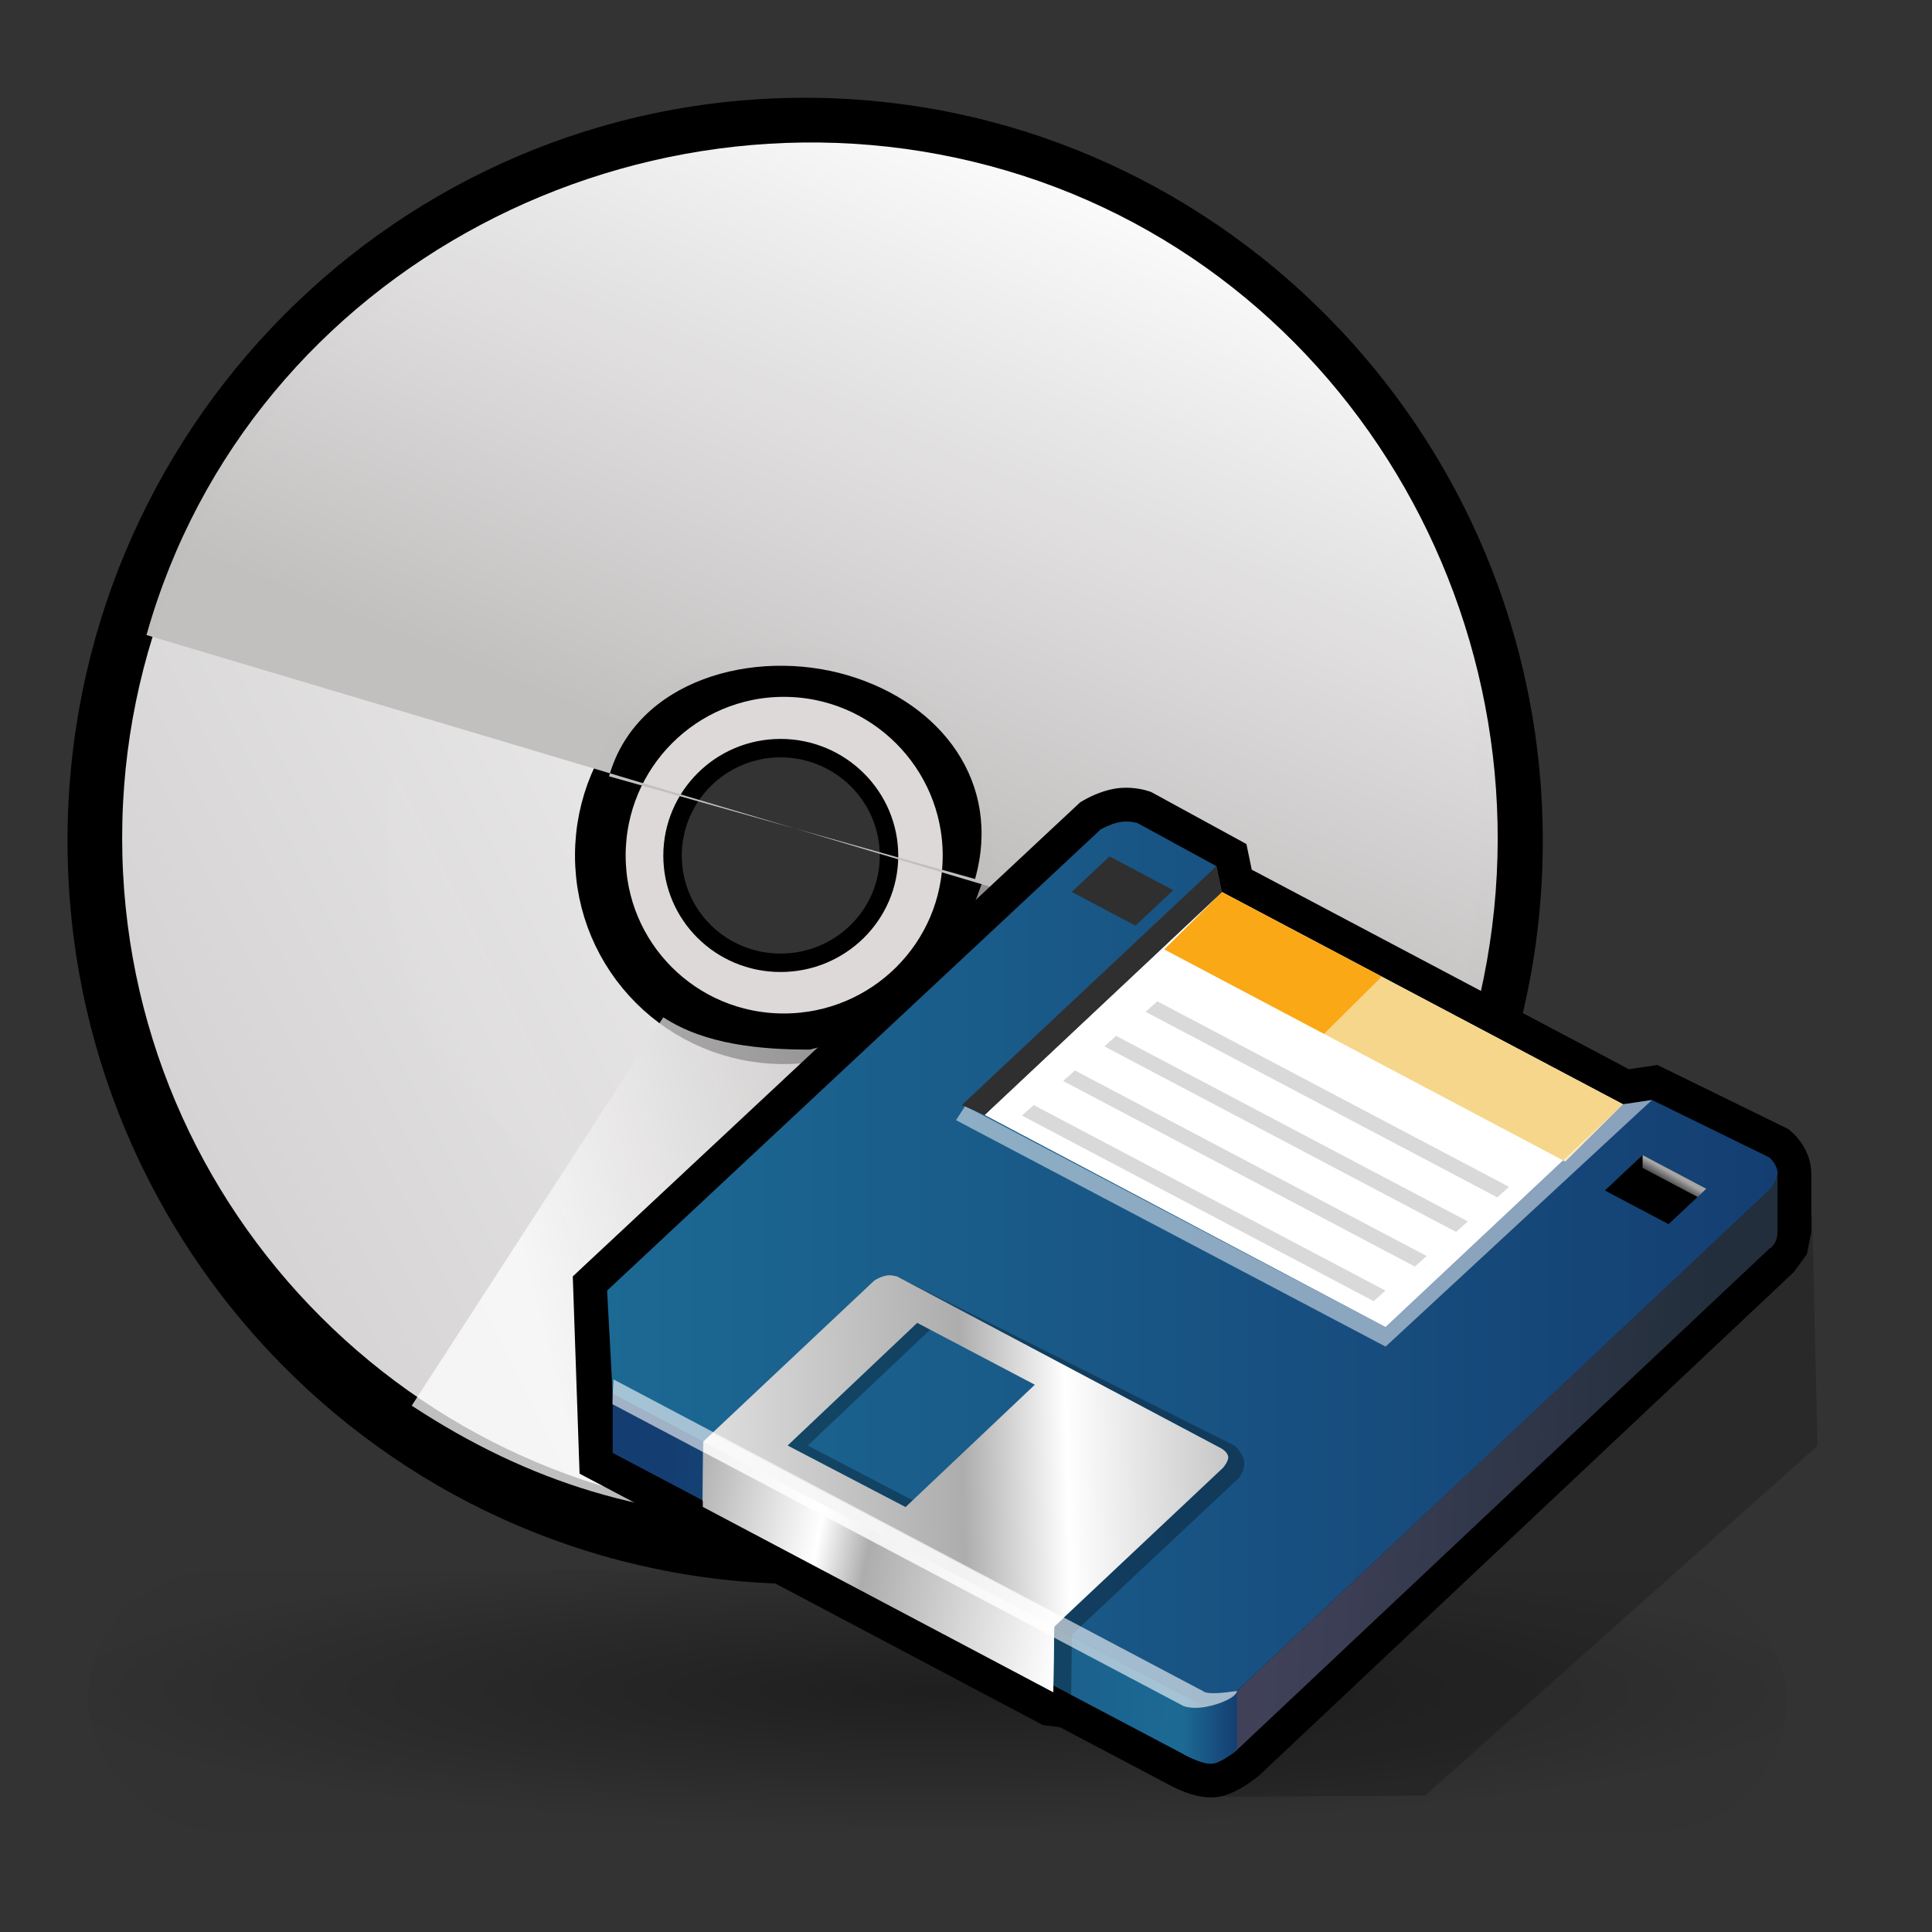 <?xml version="1.0" encoding="UTF-8" standalone="no"?>
<!-- Created with Sodipodi ("http://www.sodipodi.com/") -->

<svg:svg
   xmlns:dc="http://purl.org/dc/elements/1.1/"
   xmlns:cc="http://creativecommons.org/ns#"
   xmlns:rdf="http://www.w3.org/1999/02/22-rdf-syntax-ns#"
   xmlns:svg="http://www.w3.org/2000/svg"
   xmlns:xlink="http://www.w3.org/1999/xlink"
   xmlns:sodipodi="http://sodipodi.sourceforge.net/DTD/sodipodi-0.dtd"
   xmlns:inkscape="http://www.inkscape.org/namespaces/inkscape"
   id="svg1"
   sodipodi:version="0.32"
   inkscape:version="0.48.3.1 r9886"
   width="48pt"
   height="48pt"
   sodipodi:docname="disks.svg"
   version="1.1">
  <svg:rect width="100%" height="100%" fill="#333333" stroke="none"/>
  <svg:defs
     id="defs3">
    <svg:linearGradient
       id="linearGradient890">
      <svg:stop
         offset="0"
         style="stop-color:#286bba;stop-opacity:1;"
         id="stop892" />
      <svg:stop
         offset="1"
         style="stop-color:#aac8df;stop-opacity:1;"
         id="stop891" />
    </svg:linearGradient>
    <svg:linearGradient
       id="linearGradient1152">
      <svg:stop
         offset="0"
         style="stop-color:#000000;stop-opacity:1;"
         id="stop1154" />
      <svg:stop
         offset="1"
         style="stop-color:#000000;stop-opacity:0.072;"
         id="stop1153" />
    </svg:linearGradient>
    <svg:linearGradient
       id="linearGradient855">
      <svg:stop
         style="stop-color:#ffffff;stop-opacity:1;"
         offset="0"
         id="stop856" />
      <svg:stop
         style="stop-color:#acabaa;stop-opacity:0.996;"
         offset="0.5"
         id="stop869" />
      <svg:stop
         style="stop-color:#5a5856;stop-opacity:0.996;"
         offset="1"
         id="stop857" />
    </svg:linearGradient>
    <svg:linearGradient
       id="linearGradient1188">
      <svg:stop
         style="stop-color:#ffffff;stop-opacity:1;"
         offset="0"
         id="stop1189" />
      <svg:stop
         style="stop-color:#c2bfbf;stop-opacity:0.996;"
         offset="1"
         id="stop1190" />
    </svg:linearGradient>
    <svg:linearGradient
       id="linearGradient831">
      <svg:stop
         style="stop-color:#94897f;stop-opacity:1;"
         offset="0"
         id="stop832" />
      <svg:stop
         style="stop-color:#fff5fe;stop-opacity:1;"
         offset="1"
         id="stop833" />
    </svg:linearGradient>
    <svg:linearGradient
       xlink:href="#linearGradient1188"
       id="linearGradient834"
       x1="0.876"
       y1="0.348"
       x2="-0.293"
       y2="0.935"
       gradientUnits="objectBoundingBox"
       spreadMethod="pad" />
    <svg:radialGradient
       xlink:href="#linearGradient1188"
       id="radialGradient835"
       r="0.556"
       fy="0.281"
       fx="0.591"
       cy="0.281"
       cx="0.591"
       spreadMethod="pad" />
    <svg:linearGradient
       xlink:href="#linearGradient1188"
       id="linearGradient893"
       x1="0.128"
       y1="0.769"
       x2="0.496"
       y2="0.709" />
    <svg:linearGradient
       xlink:href="#linearGradient1188"
       id="linearGradient625"
       x1="0.016"
       y1="0.008"
       x2="1.544"
       y2="2.063" />
    <svg:linearGradient
       xlink:href="#linearGradient1188"
       id="linearGradient627"
       x1="1.283"
       y1="0.126"
       x2="-0.155"
       y2="0.964" />
    <svg:radialGradient
       xlink:href="#linearGradient1188"
       id="radialGradient628"
       r="1.598"
       fy="0.487"
       fx="0.368"
       cy="0.487"
       cx="0.368"
       gradientTransform="scale(0.877,1.14)" />
    <svg:linearGradient
       xlink:href="#linearGradient1188"
       id="linearGradient628"
       x1="0.769"
       y1="0.15"
       x2="0.419"
       y2="0.733" />
    <svg:defs
       id="defs1026">
      <svg:linearGradient
         id="linearGradient865"
         x1="0"
         y1="0.5"
         x2="1"
         y2="0.5"
         gradientUnits="objectBoundingBox"
         spreadMethod="pad"
         xlink:href="#linearGradient1152" />
      <svg:linearGradient
         id="linearGradient839"
         x1="0"
         y1="0.5"
         x2="1"
         y2="0.5"
         gradientUnits="objectBoundingBox"
         spreadMethod="pad"
         xlink:href="#linearGradient890" />
      <svg:linearGradient
         id="linearGradient1033">
        <svg:stop
           style="stop-color:#b7b7b7;stop-opacity:1;"
           offset="0"
           id="stop835" />
        <svg:stop
           style="stop-color:#fff;stop-opacity:1;"
           offset="1"
           id="stop836" />
      </svg:linearGradient>
      <svg:linearGradient
         xlink:href="#linearGradient834"
         id="linearGradient837"
         x1="0.851"
         y1="0.916"
         x2="0.224"
         y2="0.314" />
      <svg:linearGradient
         xlink:href="#linearGradient839"
         id="linearGradient838"
         x1="0.922"
         y1="0.796"
         x2="-0.143"
         y2="-0.115" />
      <svg:linearGradient
         xlink:href="#linearGradient839"
         id="linearGradient842"
         x1="0.802"
         y1="0.81"
         x2="0.524"
         y2="-0.755" />
      <svg:linearGradient
         xlink:href="#linearGradient839"
         id="linearGradient843"
         x1="1.335"
         y1="0.655"
         x2="0.379"
         y2="0.664" />
      <svg:linearGradient
         xlink:href="#linearGradient834"
         id="linearGradient849"
         x1="1.171"
         y1="0.973"
         x2="1.034"
         y2="0.611" />
      <svg:linearGradient
         xlink:href="#linearGradient839"
         id="linearGradient851"
         x1="0.249"
         y1="0.741"
         x2="0.838"
         y2="-0.088" />
      <svg:linearGradient
         xlink:href="#linearGradient865"
         id="linearGradient864"
         x1="-1.2319247e-17"
         y1="0.5"
         x2="1"
         y2="0.5" />
      <svg:radialGradient
         xlink:href="#linearGradient865"
         id="radialGradient868"
         cx="0.503"
         cy="0.464"
         r="0.516"
         fx="0.503"
         fy="0.464" />
    </svg:defs>
    <sodipodi:namedview
       id="namedview1044"
       pagecolor="#ffffff"
       bordercolor="#666666"
       borderopacity="1.0"
       inkscape:pageopacity="0.0"
       inkscape:pageshadow="2"
       inkscape:zoom="4.9119412"
       inkscape:cx="22.210775"
       inkscape:cy="23.050665"
       inkscape:window-width="640"
       inkscape:window-height="499"
       inkscape:window-x="308"
       inkscape:window-y="55" />
    <svg:linearGradient
       inkscape:collect="always"
       xlink:href="#XMLID_4_"
       id="linearGradient3304"
       gradientUnits="userSpaceOnUse"
       x1="40.538"
       y1="27.827"
       x2="109.161"
       y2="27.827" />
    <svg:linearGradient
       gradientUnits="userSpaceOnUse"
       id="XMLID_4_"
       y2="27.827"
       x2="109.161"
       y1="27.827"
       x1="40.538">
      <svg:stop
         offset="0"
         style="stop-color:#1c6994;stop-opacity:1"
         id="stop53" />
      <svg:stop
         offset="1"
         style="stop-color:#143e72;stop-opacity:1"
         id="stop55" />
      <midPointStop
         offset="0"
         style="stop-color:#1C6994" />
      <midPointStop
         offset="0.5"
         style="stop-color:#1C6994" />
      <midPointStop
         offset="1"
         style="stop-color:#143E72" />
    </svg:linearGradient>
    <svg:linearGradient
       inkscape:collect="always"
       xlink:href="#XMLID_5_"
       id="linearGradient3296"
       gradientUnits="userSpaceOnUse"
       gradientTransform="matrix(1,0,0,-1,234.281,495.738)"
       x1="-131.25"
       y1="473.124"
       x2="-131.523"
       y2="472.651" />
    <svg:linearGradient
       gradientTransform="matrix(1,0,0,-1,234.281,495.738)"
       gradientUnits="userSpaceOnUse"
       id="XMLID_5_"
       y2="472.651"
       x2="-131.523"
       y1="473.124"
       x1="-131.25">
      <svg:stop
         offset="0"
         style="stop-color:#a6a6a6;stop-opacity:1"
         id="stop70" />
      <svg:stop
         offset="0.448"
         style="stop-color:#7c7c7c;stop-opacity:1"
         id="stop72" />
      <svg:stop
         offset="1"
         style="stop-color:#4d4d4d;stop-opacity:1"
         id="stop74" />
      <midPointStop
         offset="0"
         style="stop-color:#A6A6A6" />
      <midPointStop
         offset="0.5"
         style="stop-color:#A6A6A6" />
      <midPointStop
         offset="0.448"
         style="stop-color:#7C7C7C" />
      <midPointStop
         offset="0.5"
         style="stop-color:#7C7C7C" />
      <midPointStop
         offset="1"
         style="stop-color:#4D4D4D" />
    </svg:linearGradient>
    <svg:linearGradient
       inkscape:collect="always"
       xlink:href="#XMLID_6_"
       id="linearGradient3290"
       gradientUnits="userSpaceOnUse"
       gradientTransform="matrix(1,0,0,-1,234.281,495.738)"
       x1="-160.464"
       y1="448.506"
       x2="-190.423"
       y2="450.28" />
    <svg:linearGradient
       gradientTransform="matrix(1,0,0,-1,234.281,495.738)"
       gradientUnits="userSpaceOnUse"
       id="XMLID_6_"
       y2="450.28"
       x2="-190.423"
       y1="448.506"
       x1="-160.464">
      <svg:stop
         offset="0"
         style="stop-color:#1c6994;stop-opacity:1"
         id="stop85" />
      <svg:stop
         offset="1"
         style="stop-color:#143e72;stop-opacity:1"
         id="stop87" />
      <midPointStop
         offset="0"
         style="stop-color:#1C6994" />
      <midPointStop
         offset="0.5"
         style="stop-color:#1C6994" />
      <midPointStop
         offset="1"
         style="stop-color:#143E72" />
    </svg:linearGradient>
    <svg:linearGradient
       inkscape:collect="always"
       xlink:href="#XMLID_7_"
       id="linearGradient3287"
       gradientUnits="userSpaceOnUse"
       gradientTransform="matrix(1,0,0,-1,234.281,495.738)"
       x1="-129.472"
       y1="455.182"
       x2="-154.389"
       y2="456.658" />
    <svg:linearGradient
       gradientTransform="matrix(1,0,0,-1,234.281,495.738)"
       gradientUnits="userSpaceOnUse"
       id="XMLID_7_"
       y2="456.658"
       x2="-154.389"
       y1="455.182"
       x1="-129.472">
      <svg:stop
         offset="0"
         style="stop-color:#222e3b;stop-opacity:1"
         id="stop92" />
      <svg:stop
         offset="1"
         style="stop-color:#404159;stop-opacity:1"
         id="stop94" />
      <midPointStop
         offset="0"
         style="stop-color:#222E3B" />
      <midPointStop
         offset="0.5"
         style="stop-color:#222E3B" />
      <midPointStop
         offset="1"
         style="stop-color:#404159" />
    </svg:linearGradient>
    <svg:linearGradient
       inkscape:collect="always"
       xlink:href="#XMLID_8_"
       id="linearGradient3284"
       gradientUnits="userSpaceOnUse"
       gradientTransform="matrix(1,0,0,-1,234.281,495.738)"
       x1="-159.975"
       y1="440.711"
       x2="-156.794"
       y2="440.711" />
    <svg:linearGradient
       gradientTransform="matrix(1,0,0,-1,234.281,495.738)"
       gradientUnits="userSpaceOnUse"
       id="XMLID_8_"
       y2="440.711"
       x2="-156.794"
       y1="440.711"
       x1="-159.975">
      <svg:stop
         offset="0"
         style="stop-color:#1c6994;stop-opacity:1"
         id="stop99" />
      <svg:stop
         offset="1"
         style="stop-color:#143e72;stop-opacity:1"
         id="stop101" />
      <midPointStop
         offset="0"
         style="stop-color:#1C6994" />
      <midPointStop
         offset="0.5"
         style="stop-color:#1C6994" />
      <midPointStop
         offset="1"
         style="stop-color:#143E72" />
    </svg:linearGradient>
    <svg:linearGradient
       inkscape:collect="always"
       xlink:href="#XMLID_9_"
       id="linearGradient3280"
       gradientUnits="userSpaceOnUse"
       gradientTransform="matrix(1,0,0,-1,234.281,495.738)"
       x1="-197.833"
       y1="454.536"
       x2="-150.306"
       y2="455.667" />
    <svg:linearGradient
       gradientTransform="matrix(1,0,0,-1,234.281,495.738)"
       gradientUnits="userSpaceOnUse"
       id="XMLID_9_"
       y2="455.667"
       x2="-150.306"
       y1="454.536"
       x1="-197.833">
      <svg:stop
         offset="0"
         style="stop-color:#ffffff;stop-opacity:1"
         id="stop108" />
      <svg:stop
         offset="0.525"
         style="stop-color:#adadad;stop-opacity:1"
         id="stop110" />
      <svg:stop
         offset="0.654"
         style="stop-color:#ffffff;stop-opacity:1"
         id="stop112" />
      <svg:stop
         offset="0.944"
         style="stop-color:#adadad;stop-opacity:1"
         id="stop114" />
      <midPointStop
         offset="0"
         style="stop-color:#FFFFFF" />
      <midPointStop
         offset="0.5"
         style="stop-color:#FFFFFF" />
      <midPointStop
         offset="0.525"
         style="stop-color:#ADADAD" />
      <midPointStop
         offset="0.5"
         style="stop-color:#ADADAD" />
      <midPointStop
         offset="0.654"
         style="stop-color:#FFFFFF" />
      <midPointStop
         offset="0.5"
         style="stop-color:#FFFFFF" />
      <midPointStop
         offset="0.944"
         style="stop-color:#ADADAD" />
    </svg:linearGradient>
    <svg:linearGradient
       inkscape:collect="always"
       xlink:href="#XMLID_10_"
       id="linearGradient3277"
       gradientUnits="userSpaceOnUse"
       gradientTransform="matrix(1,0,0,-1,234.281,495.738)"
       x1="-166.577"
       y1="447.915"
       x2="-189.476"
       y2="452.375" />
    <svg:linearGradient
       gradientTransform="matrix(1,0,0,-1,234.281,495.738)"
       gradientUnits="userSpaceOnUse"
       id="XMLID_10_"
       y2="452.375"
       x2="-189.476"
       y1="447.915"
       x1="-166.577">
      <svg:stop
         offset="0"
         style="stop-color:#ffffff;stop-opacity:1"
         id="stop119" />
      <svg:stop
         offset="0.525"
         style="stop-color:#adadad;stop-opacity:1"
         id="stop121" />
      <svg:stop
         offset="0.654"
         style="stop-color:#ffffff;stop-opacity:1"
         id="stop123" />
      <svg:stop
         offset="1"
         style="stop-color:#adadad;stop-opacity:1"
         id="stop125" />
      <midPointStop
         offset="0"
         style="stop-color:#FFFFFF" />
      <midPointStop
         offset="0.5"
         style="stop-color:#FFFFFF" />
      <midPointStop
         offset="0.525"
         style="stop-color:#ADADAD" />
      <midPointStop
         offset="0.5"
         style="stop-color:#ADADAD" />
      <midPointStop
         offset="0.654"
         style="stop-color:#FFFFFF" />
      <midPointStop
         offset="0.5"
         style="stop-color:#FFFFFF" />
      <midPointStop
         offset="1"
         style="stop-color:#ADADAD" />
    </svg:linearGradient>
  </svg:defs>
  <sodipodi:namedview
     id="base"
     pagecolor="#ffffff"
     bordercolor="#666666"
     borderopacity="1.0"
     inkscape:pageopacity="0.0"
     inkscape:pageshadow="2"
     inkscape:zoom="12.8"
     inkscape:cx="30"
     inkscape:cy="23.75"
     inkscape:window-width="1678"
     inkscape:window-height="988"
     showguides="false"
     snaptoguides="false"
     showgrid="false"
     snaptogrid="false"
     inkscape:window-x="2"
     inkscape:window-y="30"
     inkscape:window-maximized="1"
     inkscape:current-layer="svg1">
    <sodipodi:guide
       orientation="vertical"
       position="28.706"
       id="guide879" />
    <sodipodi:guide
       orientation="horizontal"
       position="30.131"
       id="guide880" />
  </sodipodi:namedview>
  <svg:path
     style="font-size:12;fill-rule:evenodd;stroke:#000000;stroke-width:0.131;"
     d="M 36.869,5.822 C 19.57,5.822 5.543,19.987 5.543,37.44 C 5.543,54.892 19.57,69.057 36.869,69.057 C 54.167,69.057 68.227,54.892 68.227,37.44 C 68.227,19.987 54.167,5.822 36.869,5.822 z M 36.117,29.956 C 40.638,29.956 44.316,33.67 44.316,38.231 C 44.316,42.792 40.638,46.473 36.117,46.473 C 31.597,46.473 27.951,42.792 27.951,38.231 C 27.951,33.67 31.597,29.956 36.117,29.956 z "
     id="path1191"
     transform="matrix(0.778,0,0,0.777,-2.025,-1.234)" />
  <svg:path
     style="font-size:12;fill:#ddd9d9;stroke:#000000;stroke-width:0.786;"
     d="M 36.262,20.115 C 26.519,20.115 18.618,27.962 18.618,37.63 C 18.618,47.299 26.519,55.146 36.262,55.146 C 46.004,55.146 53.923,47.299 53.923,37.63 C 53.923,27.962 46.004,20.115 36.262,20.115 z M 35.838,33.484 C 38.384,33.484 40.456,35.542 40.456,38.069 C 40.456,40.595 38.384,42.635 35.838,42.635 C 33.292,42.635 31.239,40.595 31.239,38.069 C 31.239,35.542 33.292,33.484 35.838,33.484 z "
     id="path1187"
     transform="matrix(0.778,0,0,0.777,-2.025,-1.234)" />
  <svg:path
     style="fill:url(#linearGradient834);fill-rule:evenodd;stroke:#000000;stroke-width:2.157;"
     d="M 36.695 7.344 C 20.146 7.344 6.726 20.77 6.726 37.312 C 6.726 53.855 20.146 67.281 36.695 67.281 C 53.244 67.281 66.695 53.855 66.695 37.312 C 66.695 20.77 53.244 7.344 36.695 7.344 z M 35.976 30.219 C 40.301 30.219 43.82 33.739 43.82 38.062 C 43.82 42.385 40.301 45.875 35.976 45.875 C 31.652 45.875 28.164 42.385 28.164 38.062 C 28.164 33.739 31.652 30.219 35.976 30.219 z "
     id="path1176"
     transform="matrix(0.778,0,0,0.777,-2.025,-1.234)" />
  <svg:path
     style="fill:url(#linearGradient893);fill-opacity:0.75;fill-rule:evenodd;stroke-width:3pt;"
     d="M 44.614,38.627 C 42.548,45.266 39.012,45.827 37.086,46.336 C 34.975,46.336 32.616,46.124 30.847,44.959 L 20.134,61.516 C 25.143,64.814 30.226,66.35 36.204,66.35 C 52.469,66.35 65.688,53.009 65.688,36.573 L 44.614,38.627 z "
     id="path882"
     sodipodi:nodetypes="ccccccc"
     transform="matrix(0.778,0,0,0.777,-2.025,-1.234)" />
  <svg:path
     style="fill:url(#linearGradient628);fill-rule:evenodd;stroke-width:0.375;"
     d="M 28.024,21.881 C 31.219,22.829 33.272,25.552 32.352,28.839 L 19.917,25.332 C 20.836,22.045 24.83,20.934 28.024,21.881 z M 33.422,4.647 C 21.198,1.023 7.721,7.929 4.201,20.507 L 49.206,34.002 C 52.726,21.425 45.646,8.271 33.422,4.647 z "
     id="path626"
     sodipodi:nodetypes="cccccccc"
     transform="matrix(0.975,0,0,0.97,0.757,1.145)" />
  <svg:rect
     style="fill:url(#radialGradient868);fill-opacity:0.402;fill-rule:evenodd;stroke-width:3pt;"
     id="rect863"
     width="57.712"
     height="8.879"
     ry="4.439"
     x="2.219"
     y="52.456"
     transform="matrix(0.975,0,0,0.97,0.757,1.145)" />
  <svg:g
     style="overflow:visible"
     id="g3348"
     transform="matrix(0.565,0,0,0.565,-2.793,26.127)">
    <svg:path
       d="m 70.288,0 c -0.879,0.149 -1.675,0.598 -1.825,0.687 l -0.189,0.111 -29.748,27.795 0.398,11.566 c 0,0 3.881,2.049 5.237,2.765 -0.001,0.16 -0.002,0.373 -0.002,0.373 l 21.932,11.602 c 0,0 0.708,0.09 1.003,0.128 0.575,0.304 6.339,3.345 6.339,3.345 0.754,0.413 1.896,0.89 2.902,0.742 0.947,-0.142 1.903,-0.829 2.388,-1.226 l 0.056,-0.044 31.33,-29.497 c -0.033,0.065 0.78,-1.07 0.78,-1.07 0.001,-0.001 0.253,-1.303 0.253,-1.303 l 0,-3.457 c -0.041,-1.323 -0.892,-2.162 -1.15,-2.39 l -0.198,-0.172 -7.674,-3.757 c 0,0 -1.173,0.174 -1.672,0.248 C 99.393,15.889 79.828,5.539 78.334,4.747 78.271,4.456 78.022,3.244 78.022,3.244 L 72.426,0.188 72.244,0.13 C 72.02,0.059 71.213,-0.161 70.288,0 z"
       id="path48"
       style="stroke:none"
       inkscape:connector-curvature="0" />
    <svg:path
       d="m 78.144,58.05 -0.054,0.043 c -0.486,0.397 -2.202,0.777 -2.829,1.012 l 13.242,-0.075 23,-20.5 c 0,0 -0.306,-13.519 -0.307,-13.518 z"
       id="path50"
       style="opacity:0.2;stroke:none"
       inkscape:connector-curvature="0"
       sodipodi:nodetypes="ccccccc" />
    <svg:path
       d="m 70.623,1.952 c 0.522,-0.092 1.021,0.067 1.021,0.067 l 4.624,2.526 0.315,1.519 23.512,12.438 1.705,-0.253 6.886,3.372 c 0,0 0.459,0.401 0.475,0.894 0.014,0.438 -0.418,0.977 -0.418,0.977 l -31.274,29.41 c 0,0 -0.878,0.719 -1.422,0.801 -0.561,0.083 -1.689,-0.535 -1.689,-0.535 L 40.865,35.491 40.538,29.425 69.466,2.395 c 0,-10e-4 0.591,-0.348 1.157,-0.443 z"
       id="path57"
       style="fill:url(#linearGradient3304);stroke:none"
       inkscape:connector-curvature="0" />
    <svg:path
       d="M 100.096,18.501 76.584,6.063 62.673,19.128 86.181,31.566 100.096,18.501 z"
       id="path59"
       style="fill:#ffffff;stroke:none"
       inkscape:connector-curvature="0" />
    <svg:path
       d="M 100.096,18.501 76.584,6.063 l -3.375,3.358 23.508,12.438 3.379,-3.358 z"
       id="path61"
       style="fill:#f6d68b;stroke:none"
       inkscape:connector-curvature="0" />
    <svg:path
       d="m 85.953,11.016 -9.37,-4.953 -3.374,3.358 9.363,4.952 3.381,-3.357 z"
       id="path63"
       style="fill:#fba816;stroke:none"
       inkscape:connector-curvature="0" />
    <svg:path
       d="M 60.994,19.434 86.181,32.71 101.801,18.249 100.096,18.502 86.181,31.566 61.533,18.601 60.994,19.434 z"
       id="path65"
       style="opacity:0.5;fill:#ffffff;stroke:none"
       inkscape:connector-curvature="0" />
    <svg:path
       d="m 104.986,23.453 -3.737,-1.975 -2.211,2.078 3.737,1.974 2.211,-2.077 z"
       id="path67"
       style="stroke:none"
       inkscape:connector-curvature="0" />
    <svg:path
       d="m 101.249,21.478 3.737,1.975 -0.508,0.487 -3.226,-1.706 -0.003,-0.756 z"
       id="path76"
       style="fill:url(#linearGradient3296);stroke:none"
       inkscape:connector-curvature="0" />
    <svg:path
       d="M 73.734,5.95 69.995,3.971 67.78,6.052 71.52,8.028 73.734,5.95 z"
       id="path78"
       style="fill:#2f2f2f;stroke:none"
       inkscape:connector-curvature="0" />
    <svg:path
       d="M 62.673,19.128 76.584,6.063 76.262,4.543 61.336,18.55 l 1.337,0.578 z"
       id="path80"
       style="fill:#2f2f2f;stroke:none"
       inkscape:connector-curvature="0" />
    <svg:path
       d="m 58.036,42.119 -6.915,-3.61 7.597,-7.193 1.182,0 -7.595,7.193 6.913,3.61"
       id="path82"
       style="opacity:0.3;stroke:none"
       inkscape:connector-curvature="0" />
    <svg:path
       d="M 40.865,38.943 74.357,56.62 c 0,0 1.129,0.617 1.689,0.534 0.544,-0.081 1.422,-0.799 1.422,-0.799 l 0,-3.454 c 0,0 -0.878,0.719 -1.422,0.801 -0.561,0.083 -1.689,-0.535 -1.689,-0.535 L 40.865,35.491"
       id="path89"
       style="fill:url(#linearGradient3290);stroke:none"
       inkscape:connector-curvature="0" />
    <svg:path
       d="m 109.059,22.959 c -0.085,0.198 -0.193,0.354 -0.256,0.445 l 0,-0.004 -31.334,29.501 c 0,0 -0.878,0.719 -1.422,0.801 -0.561,0.083 -0.561,3.535 0,3.452 0.544,-0.081 1.422,-0.799 1.422,-0.799 l 31.281,-29.45 0,0.036 c 0,0 0.21,-0.189 0.316,-0.438 0.099,-0.237 0.095,-0.535 0.095,-0.535 l 0,-3.453 c 0,-0.001 -0.012,0.228 -0.102,0.444 z"
       id="path96"
       style="fill:url(#linearGradient3287);stroke:none"
       inkscape:connector-curvature="0" />
    <svg:path
       d="m 74.357,56.621 c 0,0 1.129,0.617 1.689,0.534 0.544,-0.081 1.422,-0.799 1.422,-0.799 l 0,-3.454 c 0,0 -0.878,0.719 -1.422,0.801 -0.561,0.083 -1.689,-0.535 -1.689,-0.535 l 0,3.453 z"
       id="path103"
       style="fill:url(#linearGradient3284);stroke:none"
       inkscape:connector-curvature="0" />
    <svg:path
       d="m 67.748,53.113 -1.048,-0.134 0,-0.323 0.05,-3.527 9.904,-9.318 -0.05,-1.102 -19.773,-10.462 20.513,10.281 c 0,0 0.491,0.465 0.55,0.936 0.061,0.469 -0.313,0.944 -0.313,0.944 l -9.792,9.192 -0.041,3.513 z"
       id="path105"
       style="opacity:0.3;stroke:none"
       inkscape:connector-curvature="0" />
    <svg:path
       d="M 66.7,52.656 46.147,41.782 46.171,38.28 56.208,28.833 c 0,0 0.348,-0.229 0.717,-0.291 0.298,-0.052 0.629,0.062 0.629,0.062 l 18.909,10.03 c 0,0 0.438,0.202 0.488,0.518 0.045,0.27 -0.298,0.659 -0.298,0.659 l -9.904,9.318 -0.049,3.527 z m -8.664,-10.537 7.58,-7.174 -6.897,-3.628 -7.598,7.192 6.915,3.61 z"
       id="path116"
       style="fill:url(#linearGradient3280);stroke:none"
       inkscape:connector-curvature="0" />
    <svg:path
       d="M 66.75,49.129 46.172,38.28 46.148,42.107 66.7,52.979 l 0.05,-3.85 z"
       id="path127"
       style="fill:url(#linearGradient3277);stroke:none"
       inkscape:connector-curvature="0" />
    <svg:path
       d="m 66.767,49.131 0.53,-0.496 -20.576,-10.849 -0.516,0.494 -0.013,0.594 20.552,10.873 0.023,-0.616 z"
       id="path129"
       style="opacity:0.6;fill:#ffffff;stroke:none"
       inkscape:connector-curvature="0" />
    <svg:path
       d="m 75.626,53.834 c 0.902,-0.164 1.806,-0.576 1.843,-0.933 -1.843,0.278 -1.966,0.021 -1.966,0.021 l -34.586,-18.288 -0.052,0.856 -0.013,0.594 33.482,17.7 c 10e-4,10e-4 0.482,0.199 1.292,0.05 z"
       id="path131"
       style="opacity:0.6;fill:#ffffff;stroke:none"
       inkscape:connector-curvature="0" />
    <svg:path
       d="M 64.861,19.164 85.485,30.045 86.172,29.426 65.549,18.547 64.861,19.164 z"
       id="path133"
       style="fill:#d9d9d9;stroke:none"
       inkscape:connector-curvature="0" />
    <svg:path
       d="m 67.279,17.137 20.622,10.88 0.687,-0.618 -20.622,-10.88 -0.687,0.618 z"
       id="path135"
       style="fill:#d9d9d9;stroke:none"
       inkscape:connector-curvature="0" />
    <svg:path
       d="M 69.694,15.108 90.316,25.987 91.003,25.37 70.381,14.491 69.694,15.108 z"
       id="path137"
       style="fill:#d9d9d9;stroke:none"
       inkscape:connector-curvature="0" />
    <svg:path
       d="M 72.11,13.081 92.732,23.961 93.42,23.343 72.798,12.464 72.11,13.081 z"
       id="path139"
       style="fill:#d9d9d9;stroke:none"
       inkscape:connector-curvature="0" />
  </svg:g>
</svg:svg>

